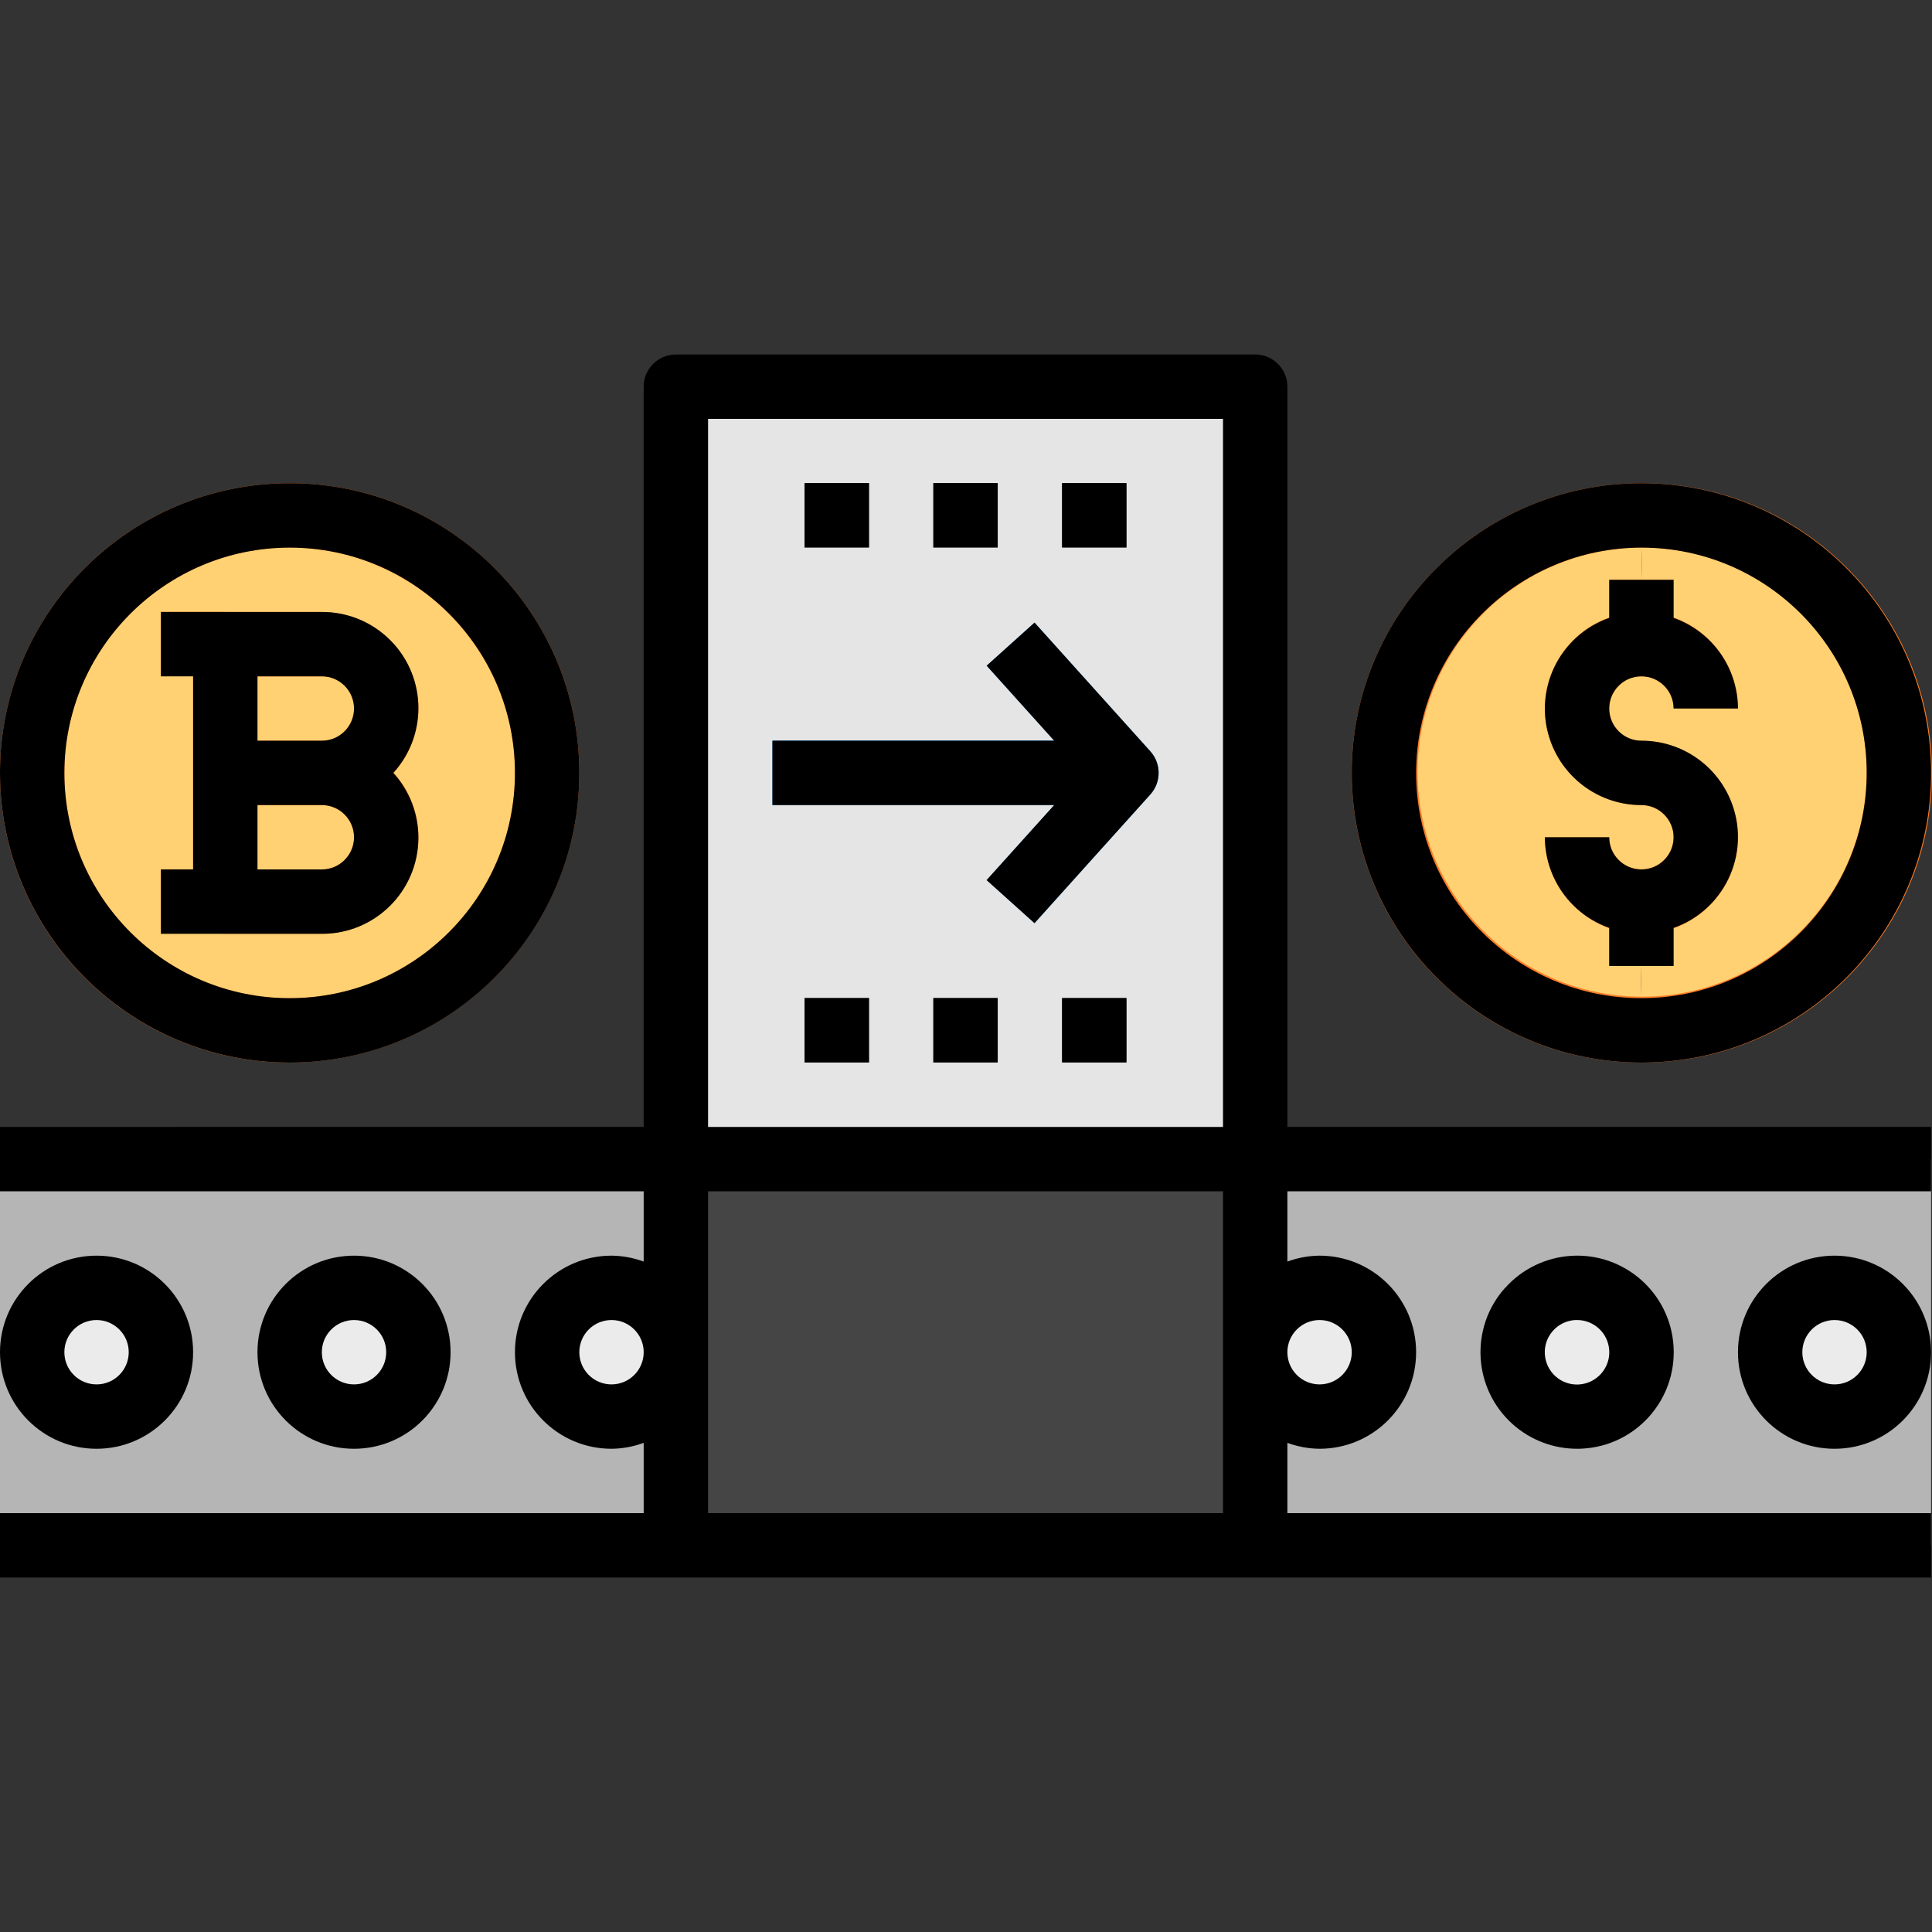 <?xml version="1.0" encoding="iso-8859-1"?>
<!-- Generator: Adobe Illustrator 19.0.0, SVG Export Plug-In . SVG Version: 6.00 Build 0)  -->
<svg version="1.1" id="Capa_1" xmlns="http://www.w3.org/2000/svg" xmlns:xlink="http://www.w3.org/1999/xlink" x="0px" y="0px"
	 viewBox="0 0 512 512" style="enable-background:new 0 0 512 512;" xml:space="preserve">
<rect x="0" y="0" width="512" height="512" fill="#333333" stroke="none"/>
<g>
	<circle style="fill:#EBEBEB;" cx="25.588" cy="358.317" r="17.058"/>
	<circle style="fill:#EBEBEB;" cx="93.821" cy="358.317" r="17.058"/>
	<circle style="fill:#EBEBEB;" cx="162.055" cy="358.317" r="17.058"/>
	<circle style="fill:#EBEBEB;" cx="349.698" cy="358.317" r="17.058"/>
	<path style="fill:#EBEBEB;" d="M434.99,357.327c0.546,9.408-6.636,17.476-16.035,18.022s-17.476-6.636-18.022-16.035
		c-0.546-9.382,6.602-17.434,15.975-18.014C426.316,340.763,434.393,347.919,434.99,357.327z"/>
	<circle style="fill:#EBEBEB;" cx="486.165" cy="358.317" r="17.058"/>
</g>
<rect x="179.113" y="102.44" style="fill:#E5E5E5;" width="153.526" height="204.701"/>
<g>
	<path style="fill:#B5B5B5;" d="M8.529,358.351c0,9.425,7.634,17.058,17.058,17.058s17.058-7.634,17.058-17.058
		s-7.634-17.058-17.058-17.058C16.18,341.326,8.555,348.943,8.529,358.351z M0,409.526V307.175h179.113v51.175
		c0-9.425-7.634-17.058-17.058-17.058s-17.058,7.634-17.058,17.058s7.634,17.058,17.058,17.058
		c9.408-0.026,17.033-7.651,17.058-17.058v51.175H0z M110.88,358.351c0-9.425-7.634-17.058-17.058-17.058
		s-17.058,7.634-17.058,17.058s7.634,17.058,17.058,17.058C103.229,375.384,110.854,367.758,110.88,358.351z"/>
	<path style="fill:#B5B5B5;" d="M503.223,358.351c0-9.425-7.634-17.058-17.058-17.058s-17.058,7.634-17.058,17.058
		s7.634,17.058,17.058,17.058C495.573,375.384,503.198,367.758,503.223,358.351z M332.639,358.351v-51.175h179.113v102.351H332.639
		V358.351c0,9.425,7.634,17.058,17.058,17.058s17.058-7.634,17.058-17.058s-7.634-17.058-17.058-17.058
		C340.29,341.326,332.665,348.943,332.639,358.351z M418.955,375.409c9.399-0.58,16.555-8.674,15.975-18.082
		c-0.58-9.408-8.674-16.555-18.082-15.975c-9.382,0.58-16.521,8.632-15.975,18.014C401.47,368.782,409.547,375.946,418.955,375.409z
		"/>
</g>
<polygon style="fill:#454545;" points="332.639,358.351 332.639,409.526 179.113,409.526 179.113,358.351 179.113,307.175 
	332.639,307.175 "/>
<g>
	<path style="fill:#FFD173;" d="M85.292,204.825c9.408,0.026,17.033,7.651,17.058,17.058c-0.068,9.391-7.668,16.99-17.058,17.058
		H59.704v-34.117H85.292z"/>
	<path style="fill:#FFD173;" d="M85.292,170.708c9.408,0.026,17.033,7.651,17.058,17.058c-0.068,9.391-7.668,16.99-17.058,17.058
		H59.704v-34.117H85.292z"/>
	<path style="fill:#FFD173;" d="M434.99,238.942V256l-0.426,17.058c-37.682-0.119-68.14-30.765-68.02-68.447
		c0.119-37.682,30.765-68.14,68.447-68.02h0.426l-0.426,17.058v17.058c-9.425,0-17.058,7.634-17.058,17.058
		s7.634,17.058,17.058,17.058s17.058,7.634,17.058,17.058S444.415,238.942,434.99,238.942z"/>
	<path style="fill:#FFD173;" d="M434.99,256v-17.058c9.425,0,17.058-7.634,17.058-17.058s-7.634-17.058-17.058-17.058
		s-17.058-7.634-17.058-17.058s7.634-17.058,17.058-17.058V153.65l0.426-17.058c37.682,0.119,68.14,30.765,68.02,68.447
		c-0.119,37.682-30.765,68.14-68.447,68.02h-0.426L434.99,256z"/>
	<path style="fill:#FFD173;" d="M59.704,238.942h25.588c9.391-0.068,16.99-7.668,17.058-17.058
		c-0.026-9.408-7.651-17.033-17.058-17.058c9.391-0.068,16.99-7.668,17.058-17.058c-0.026-9.408-7.651-17.033-17.058-17.058H59.704
		V238.942z M76.763,273.059c-37.682,0-68.234-30.552-68.234-68.234s30.552-68.234,68.234-68.234s68.234,30.552,68.234,68.234
		S114.445,273.059,76.763,273.059z"/>
</g>
<g>
	<rect x="204.701" y="196.262" style="fill:#168DE2;" width="89.557" height="17.058"/>
	<path style="fill:#168DE2;" d="M274.163,244.648l-12.683-11.412l25.588-28.411l-25.588-28.411l12.683-11.412l30.705,34.117
		c2.917,3.241,2.917,8.171,0,11.412L274.163,244.648z"/>
</g>
<g>
	<path style="fill:#FE7C26;" d="M76.763,281.588C34.364,281.588,0,247.224,0,204.825s34.364-76.763,76.763-76.763
		s76.763,34.364,76.763,76.763C153.475,247.207,119.136,281.545,76.763,281.588z M76.763,145.12
		c-32.974,0-59.704,26.731-59.704,59.704s26.731,59.704,59.704,59.704s59.704-26.731,59.704-59.704
		C136.433,171.868,109.72,145.163,76.763,145.12z"/>
	<path style="fill:#FE7C26;" d="M434.99,281.588c-42.399,0-76.763-34.364-76.763-76.763s34.364-76.763,76.763-76.763h0.486
		c42.399,0.136,76.652,34.612,76.524,77.002S477.388,281.724,434.99,281.588L434.99,281.588z M434.99,145.12
		c-32.863,0.111-59.423,26.841-59.312,59.704s26.841,59.423,59.704,59.312s59.423-26.841,59.312-59.704
		c-0.111-32.71-26.603-59.201-59.312-59.312H434.99z"/>
	<path style="fill:#FE7C26;" d="M434.99,247.471c-14.099-0.068-25.519-11.489-25.588-25.588h17.058
		c-0.017,2.226,0.87,4.358,2.448,5.919c3.258,3.352,8.623,3.437,11.975,0.179c0.009-0.009,0.017-0.017,0.026-0.026
		c1.672-1.578,2.61-3.77,2.61-6.073c0.017-2.226-0.87-4.358-2.448-5.919c-1.578-1.672-3.778-2.618-6.081-2.61
		c-14.133,0-25.588-11.455-25.588-25.588s11.455-25.588,25.588-25.588c14.133,0,25.588,11.455,25.588,25.588h-17.058
		c0-4.708-3.821-8.529-8.529-8.529c-2.226-0.026-4.367,0.861-5.919,2.456c-1.672,1.578-2.61,3.778-2.61,6.073
		c-0.017,2.226,0.87,4.358,2.448,5.919c1.578,1.672,3.778,2.618,6.081,2.61c14.133,0,25.588,11.455,25.588,25.588
		C460.577,236.016,449.123,247.471,434.99,247.471z"/>
	<rect x="426.461" y="153.616" style="fill:#FE7C26;" width="17.058" height="17.058"/>
	<rect x="426.461" y="238.908" style="fill:#FE7C26;" width="17.058" height="17.058"/>
	<path style="fill:#FE7C26;" d="M85.292,213.354v-17.058c2.226,0.026,4.367-0.861,5.919-2.456c1.672-1.578,2.61-3.77,2.61-6.073
		c0-4.708-3.821-8.529-8.529-8.529H68.234v25.588H51.175v-34.117c0-4.708,3.821-8.529,8.529-8.529h25.588
		c14.133,0,25.588,11.455,25.588,25.588C110.803,201.865,99.391,213.277,85.292,213.354z"/>
	<path style="fill:#FE7C26;" d="M85.292,247.471H59.704c-4.708,0-8.529-3.821-8.529-8.529v-34.117c0-4.708,3.821-8.529,8.529-8.529
		h25.588c14.133,0,25.588,11.455,25.588,25.588C110.803,235.982,99.391,247.394,85.292,247.471z M68.234,230.413h17.058
		c2.226,0.026,4.367-0.861,5.919-2.456c1.672-1.578,2.61-3.77,2.61-6.073c0-4.708-3.821-8.529-8.529-8.529H68.234V230.413z"/>
	<rect x="42.646" y="230.378" style="fill:#FE7C26;" width="17.058" height="17.058"/>
	<rect x="42.646" y="162.145" style="fill:#FE7C26;" width="17.058" height="17.058"/>
</g>
<g>
	<rect x="213.23" y="128.028" style="fill:#454545;" width="17.058" height="17.058"/>
	<rect x="247.347" y="128.028" style="fill:#454545;" width="17.058" height="17.058"/>
	<rect x="281.464" y="128.028" style="fill:#454545;" width="17.058" height="17.058"/>
	<rect x="213.23" y="264.495" style="fill:#454545;" width="17.058" height="17.058"/>
	<rect x="247.347" y="264.495" style="fill:#454545;" width="17.058" height="17.058"/>
	<rect x="281.464" y="264.495" style="fill:#454545;" width="17.058" height="17.058"/>
</g>
<path d="M274.163,165.002l-12.683,11.412l17.894,19.882h-74.673v17.058h74.673l-17.911,19.882l12.683,11.412l30.705-34.117
	c2.917-3.241,2.917-8.171,0-11.412L274.163,165.002z"/>
<path d="M51.175,358.351c0-14.133-11.455-25.588-25.588-25.588S0,344.218,0,358.351c0,14.133,11.455,25.588,25.588,25.588
	S51.175,372.484,51.175,358.351z M17.058,358.351c0-4.708,3.821-8.529,8.529-8.529s8.529,3.821,8.529,8.529
	s-3.821,8.529-8.529,8.529S17.058,363.067,17.058,358.351z"/>
<path d="M119.409,358.351c0-14.133-11.455-25.588-25.588-25.588s-25.588,11.455-25.588,25.588c0,14.133,11.455,25.588,25.588,25.588
	S119.409,372.484,119.409,358.351z M85.292,358.351c0-4.708,3.821-8.529,8.529-8.529c4.708,0,8.529,3.821,8.529,8.529
	s-3.821,8.529-8.529,8.529C89.113,366.88,85.292,363.067,85.292,358.351z"/>
<path d="M398.809,341.352c-9.391,10.559-8.435,26.739,2.124,36.121c4.683,4.162,10.73,6.465,16.999,6.465
	c0.512,0,1.015,0,1.535-0.043c14.107-0.827,24.871-12.939,24.044-27.046c-0.827-14.107-12.939-24.871-27.046-24.044
	c-6.772,0.401-13.118,3.471-17.621,8.546L398.809,341.352L398.809,341.352z M417.931,349.822c4.52-0.009,8.265,3.514,8.529,8.026
	l0,0c0.145,2.26-0.631,4.486-2.141,6.175c-3.113,3.531-8.504,3.881-12.035,0.768c-1.714-1.51-2.755-3.651-2.883-5.936
	c-0.145-2.26,0.631-4.486,2.141-6.175c1.501-1.697,3.625-2.721,5.885-2.857L417.931,349.822L417.931,349.822z"/>
<path d="M460.577,358.351c0,14.133,11.455,25.588,25.588,25.588c14.133,0,25.588-11.455,25.588-25.588
	c0-14.133-11.455-25.588-25.588-25.588C472.032,332.763,460.577,344.218,460.577,358.351z M494.694,358.351
	c0,4.708-3.821,8.529-8.529,8.529c-4.708,0-8.529-3.821-8.529-8.529s3.821-8.529,8.529-8.529
	C490.873,349.822,494.694,353.643,494.694,358.351z"/>
<path d="M332.639,418.055h179.113v-17.058H341.168v-18.628c2.729,1.006,5.621,1.544,8.529,1.569
	c14.133,0,25.588-11.455,25.588-25.588c0-14.133-11.455-25.588-25.588-25.588c-2.908,0.026-5.8,0.563-8.529,1.569v-18.628h170.584
	v-17.058H341.168V102.474c0-4.708-3.821-8.529-8.529-8.529H179.113c-4.708,0-8.529,3.821-8.529,8.529v196.172H0v17.058h170.584
	v18.628c-2.729-1.006-5.621-1.544-8.529-1.569c-14.133,0-25.588,11.455-25.588,25.588c0,14.133,11.455,25.588,25.588,25.588
	c2.908-0.026,5.8-0.563,8.529-1.569v18.628H0v17.058H332.639z M349.698,349.822c4.708,0,8.529,3.821,8.529,8.529
	s-3.821,8.529-8.529,8.529c-4.708,0-8.529-3.821-8.529-8.529S344.99,349.822,349.698,349.822z M187.643,111.004H324.11v187.643
	H187.643V111.004z M187.643,315.705H324.11v85.292H187.643V315.705z M162.055,366.88c-4.708,0-8.529-3.821-8.529-8.529
	s3.821-8.529,8.529-8.529s8.529,3.821,8.529,8.529S166.763,366.88,162.055,366.88z"/>
<path d="M76.763,281.588c42.399,0,76.763-34.364,76.763-76.763s-34.364-76.763-76.763-76.763S0,162.426,0,204.825
	C0.051,247.207,34.39,281.545,76.763,281.588z M76.763,145.12c32.974,0,59.704,26.731,59.704,59.704s-26.731,59.704-59.704,59.704
	s-59.704-26.731-59.704-59.704C17.093,171.868,43.806,145.163,76.763,145.12z"/>
<path d="M434.99,281.588c42.399,0,76.763-34.364,76.763-76.763s-34.364-76.763-76.763-76.763s-76.763,34.364-76.763,76.763
	C358.278,247.207,392.617,281.545,434.99,281.588z M434.99,145.12c32.974,0,59.704,26.731,59.704,59.704
	s-26.731,59.704-59.704,59.704s-59.704-26.731-59.704-59.704C375.319,171.868,402.033,145.163,434.99,145.12z"/>
<path d="M434.99,230.413c-4.708,0-8.529-3.821-8.529-8.529h-17.058c0.043,10.807,6.875,20.419,17.058,24.018V256h17.058v-10.099
	c13.297-4.683,20.282-19.259,15.6-32.556c-3.608-10.235-13.28-17.067-24.129-17.05c-4.708,0-8.529-3.821-8.529-8.529
	s3.821-8.529,8.529-8.529c4.708,0,8.529,3.821,8.529,8.529h17.058c-0.043-10.807-6.875-20.419-17.058-24.018V153.65h-17.058v10.099
	c-13.297,4.683-20.282,19.259-15.6,32.556c3.608,10.235,13.28,17.067,24.129,17.05c4.708,0,8.529,3.821,8.529,8.529
	C443.519,226.591,439.698,230.413,434.99,230.413z"/>
<path d="M85.292,247.471c14.073,0.06,25.528-11.293,25.588-25.366c0.026-6.388-2.346-12.564-6.653-17.28
	c9.484-10.397,8.742-26.509-1.655-35.993c-4.725-4.307-10.892-6.687-17.28-6.653H42.646v17.058h8.529v51.175h-8.529v17.058H85.292z
	 M68.234,179.237h17.058c4.708,0,8.529,3.821,8.529,8.529s-3.821,8.529-8.529,8.529H68.234V179.237z M68.234,213.354h17.058
	c4.708,0,8.529,3.821,8.529,8.529c0,4.708-3.821,8.529-8.529,8.529H68.234V213.354z"/>
<rect x="213.23" y="128.028" width="17.058" height="17.058"/>
<rect x="247.347" y="128.028" width="17.058" height="17.058"/>
<rect x="281.464" y="128.028" width="17.058" height="17.058"/>
<rect x="213.23" y="264.495" width="17.058" height="17.058"/>
<rect x="247.347" y="264.495" width="17.058" height="17.058"/>
<rect x="281.464" y="264.495" width="17.058" height="17.058"/>
<g>
</g>
<g>
</g>
<g>
</g>
<g>
</g>
<g>
</g>
<g>
</g>
<g>
</g>
<g>
</g>
<g>
</g>
<g>
</g>
<g>
</g>
<g>
</g>
<g>
</g>
<g>
</g>
<g>
</g>
</svg>
